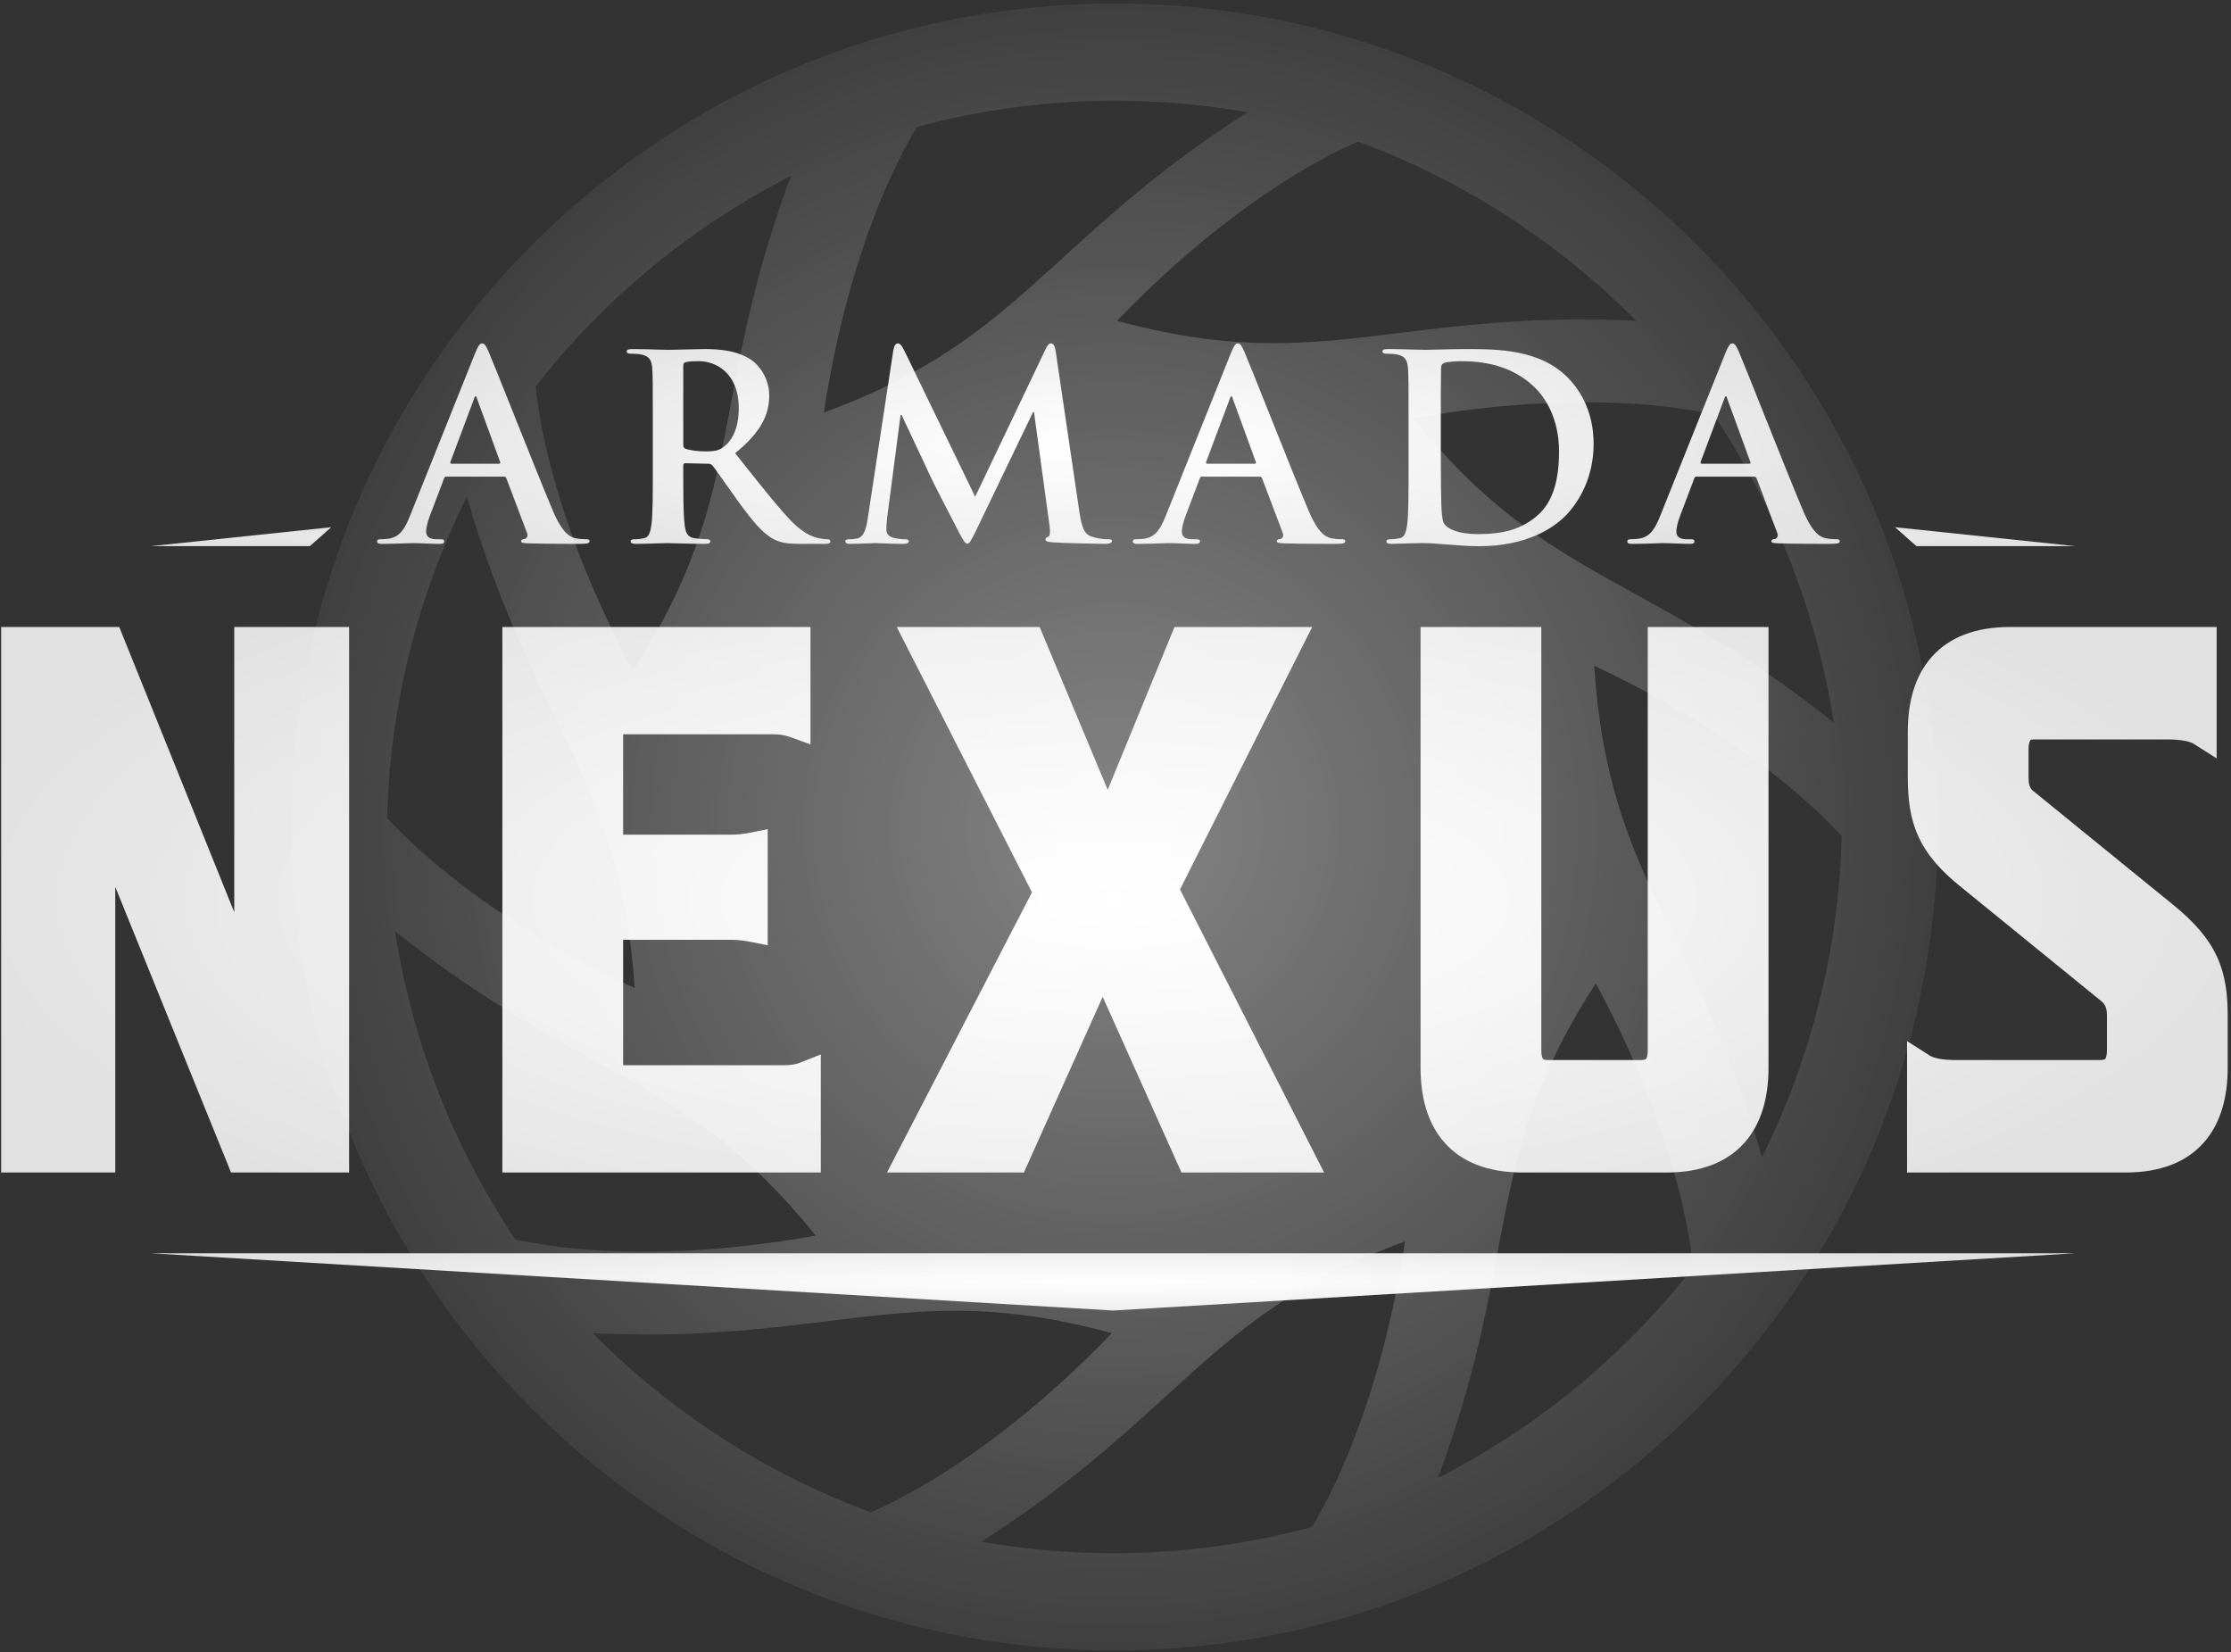 <svg width="501" height="371" viewBox="0 0 501 371" fill="none" xmlns="http://www.w3.org/2000/svg">
<rect x="0" y="0" width="501" height="371" fill="#333333" stroke="none"/>
<path fill-rule="evenodd" clip-rule="evenodd" d="M250.261 370.58C352.375 370.58 435.155 287.8 435.155 185.686C435.155 83.572 352.375 0.792 250.261 0.792C148.147 0.792 65.367 83.572 65.367 185.686C65.367 287.8 148.147 370.58 250.261 370.58ZM205.922 28.494C230.464 21.888 255.794 20.946 280.137 25.204C261.5 37.103 249.33 48.185 238.552 57.999C236.683 59.701 234.855 61.366 233.043 62.989C220.307 74.401 207.994 84.222 185.008 92.626C188.187 71.8 193.217 56.029 197.737 45.042C200.583 38.126 203.233 33.089 205.106 29.866C205.398 29.365 205.67 28.907 205.922 28.494ZM177.616 39.503C155.606 50.741 135.935 66.727 120.301 86.764C120.348 87.246 120.406 87.776 120.474 88.352C120.915 92.052 121.827 97.671 123.714 104.908C126.71 116.404 132.176 132.029 142.16 150.58C155.471 130.042 159.402 114.791 162.715 98.013C163.186 95.626 163.645 93.198 164.115 90.713L164.115 90.713L164.115 90.713C166.823 76.39 169.882 60.217 177.616 39.503ZM104.838 111.53C93.852 133.666 87.573 158.223 86.948 183.631C87.273 183.99 87.635 184.381 88.033 184.803C90.592 187.513 94.671 191.483 100.496 196.173C109.751 203.622 123.448 212.918 142.517 221.873C140.976 197.447 135.05 182.855 127.718 167.405C126.675 165.207 125.597 162.982 124.495 160.707L124.495 160.707C118.14 147.589 110.964 132.776 104.838 111.53ZM88.712 209.115C92.525 233.531 101.578 257.207 115.74 278.311C116.213 278.416 116.734 278.527 117.302 278.641C120.956 279.377 126.579 280.262 134.043 280.727C145.9 281.466 162.451 281.146 183.19 277.446C167.828 258.393 154.564 249.902 139.657 241.521C137.536 240.329 135.371 239.135 133.157 237.914C120.394 230.874 105.982 222.924 88.712 209.115ZM220.386 346.168C244.729 350.426 270.059 349.484 294.601 342.879C294.852 342.465 295.125 342.007 295.417 341.506C297.29 338.284 299.94 333.246 302.785 326.33C307.305 315.343 312.335 299.572 315.515 278.747C292.529 287.15 280.216 296.971 267.48 308.383C265.667 310.007 263.84 311.671 261.97 313.373C251.193 323.187 239.023 334.269 220.386 346.168ZM380.222 284.608C364.588 304.645 344.916 320.631 322.907 331.869C330.641 311.154 333.7 294.981 336.408 280.659L336.411 280.642L336.417 280.612C336.884 278.144 337.34 275.731 337.808 273.359C341.121 256.581 345.052 241.33 358.363 220.792C368.347 239.343 373.813 254.968 376.809 266.464C378.696 273.701 379.608 279.319 380.049 283.02C380.118 283.596 380.175 284.126 380.222 284.608ZM395.684 259.842C406.67 237.706 412.95 213.149 413.575 187.741C413.249 187.382 412.888 186.991 412.49 186.569C409.931 183.859 405.852 179.889 400.026 175.2C390.772 167.75 377.075 158.454 358.006 149.5C359.546 173.925 365.472 188.517 372.804 203.967C373.845 206.159 374.919 208.377 376.018 210.646L376.028 210.665C382.383 223.783 389.559 238.596 395.684 259.842ZM384.783 93.061C398.945 114.165 407.998 137.841 411.811 162.258C394.542 148.449 380.129 140.499 367.366 133.458L367.365 133.458L367.363 133.457L367.357 133.453C365.146 132.234 362.984 131.042 360.866 129.851C345.959 121.471 332.695 112.979 317.333 93.927C338.072 90.226 354.622 89.906 366.48 90.645C373.944 91.11 379.567 91.996 383.221 92.731C383.789 92.845 384.31 92.956 384.783 93.061ZM195.556 339.578C171.712 330.779 150.5 316.902 133.1 299.354C155.186 300.421 171.523 298.415 185.991 296.638L186.001 296.637L186.015 296.635L186.024 296.634L186.039 296.633L186.047 296.631L186.063 296.63L186.074 296.628L186.09 296.626C188.565 296.322 190.986 296.025 193.371 295.752C210.361 293.804 226.085 292.911 249.699 299.344C235.064 314.497 221.842 324.457 211.801 330.808C205.481 334.806 200.407 337.384 197.015 338.93C196.487 339.17 196 339.386 195.556 339.578ZM304.967 31.794C328.81 40.593 350.022 54.47 367.422 72.019C345.336 70.951 328.999 72.957 314.531 74.734L314.531 74.734L314.526 74.734C312.018 75.042 309.567 75.343 307.151 75.62C290.161 77.568 274.437 78.462 250.823 72.029C265.458 56.875 278.681 46.915 288.721 40.564C295.041 36.566 300.116 33.988 303.507 32.442C304.035 32.202 304.522 31.986 304.967 31.794Z" fill="url(#paint0_radial_148_2)"/>
<path d="M440.623 199.372L440.607 199.359C435.909 195.622 432.753 192.052 430.842 187.917C428.931 183.784 428.419 179.419 428.419 174.414V164.326C428.419 157.922 429.882 151.951 433.75 147.553C437.689 143.073 443.623 140.785 451.337 140.785H497.776V170.291L492.596 166.999C492.217 166.759 491.51 166.489 490.397 166.299C489.323 166.114 488.078 166.037 486.785 166.037H456.637C456.294 166.037 456.117 166.093 456.05 166.121C456.028 166.13 456.012 166.138 455.998 166.147C455.98 166.16 455.965 166.174 455.949 166.194C455.868 166.292 455.536 166.811 455.536 168.295V174.579C455.536 176.457 456.006 177.191 456.632 177.645L456.707 177.7L488.086 203.226C492.783 207.046 495.931 210.655 497.838 214.781C499.746 218.908 500.261 223.228 500.261 228.16V239.736C500.261 246.14 498.798 252.111 494.93 256.51C490.991 260.989 485.057 263.277 477.343 263.277H428.254V233.772L433.434 237.063C433.812 237.303 434.52 237.573 435.633 237.764C436.707 237.948 437.952 238.025 439.244 238.025H471.546C472.074 238.025 472.386 237.951 472.548 237.891C472.689 237.839 472.732 237.794 472.753 237.769C472.809 237.707 473.144 237.259 473.144 235.767V227.995C473.144 226.381 472.725 225.488 471.896 224.811L440.623 199.372Z" fill="url(#paint1_radial_148_2)"/>
<path d="M346.121 140.785H319.005V239.736C319.005 246.14 320.468 252.111 324.335 256.51C328.275 260.989 334.208 263.277 341.922 263.277H374.223C381.937 263.277 387.871 260.989 391.81 256.51C395.678 252.111 397.141 246.14 397.141 239.736V140.785H370.024V235.767C370.024 237.259 369.689 237.707 369.633 237.769C369.612 237.794 369.569 237.839 369.428 237.891C369.266 237.951 368.954 238.025 368.426 238.025H347.554C347.085 238.025 346.818 237.956 346.687 237.906C346.577 237.864 346.542 237.828 346.519 237.801C346.455 237.728 346.121 237.257 346.121 235.767V140.785Z" fill="url(#paint2_radial_148_2)"/>
<path d="M297.345 263.277H265.317L247.623 223.826L229.929 263.277H199.184L231.742 200.366L201.376 140.785H233.469L248.753 177.346L263.747 140.785H294.669L264.983 199.708L297.345 263.277Z" fill="url(#paint3_radial_148_2)"/>
<path d="M176.151 239.183H139.931V211.019H164.224C165.477 211.019 166.912 211.159 168.367 211.45L172.398 212.255V186.185L168.367 186.99C166.912 187.28 165.477 187.42 164.224 187.42H139.931V164.879H173.666C174.889 164.879 176.132 165.013 177.483 165.504L182.006 167.146V140.785H112.815V263.277H184.325V236.75L179.702 238.596C178.588 239.041 177.401 239.183 176.151 239.183Z" fill="url(#paint4_radial_148_2)"/>
<path d="M25.886 263.277H0.261V140.785H26.78L52.606 204.835V140.785H78.397V263.277H51.882L25.886 199.143V263.277Z" fill="url(#paint5_radial_148_2)"/>
<path d="M74.389 118.379L33.871 122.636L69.566 122.636L74.389 118.379Z" fill="url(#paint6_radial_148_2)"/>
<path d="M466.064 122.636L425.546 118.379L430.37 122.636L466.064 122.636Z" fill="url(#paint7_radial_148_2)"/>
<path fill-rule="evenodd" clip-rule="evenodd" d="M100.214 107.022H113.14C113.43 107.022 113.604 107.138 113.72 107.427L118.357 119.695C118.647 120.389 118.241 120.91 117.835 121.026C117.256 121.084 117.024 121.2 117.024 121.547C117.024 121.918 117.61 121.949 118.512 121.996L118.514 121.996C118.594 122.001 118.677 122.005 118.763 122.01C123.4 122.125 127.631 122.125 129.718 122.125H129.718C131.863 122.125 132.385 122.01 132.385 121.547C132.385 121.142 132.095 121.084 131.631 121.084C130.935 121.084 130.066 121.026 129.197 120.852C127.979 120.563 126.298 119.753 124.096 114.545C122.013 109.607 118.176 100 114.965 91.96L114.962 91.951L114.962 91.951L114.955 91.932L114.953 91.927L114.952 91.925C112.449 85.659 110.329 80.351 109.72 78.957C109.141 77.626 108.793 77.106 108.271 77.106C107.692 77.106 107.344 77.742 106.648 79.42L92.099 115.76C90.94 118.653 89.839 120.621 87.172 120.968C86.709 121.026 85.897 121.084 85.375 121.084C84.912 121.084 84.68 121.2 84.68 121.547C84.68 122.01 85.028 122.125 85.781 122.125C87.845 122.125 89.991 122.044 91.343 121.993L91.344 121.993L91.344 121.993L91.346 121.993C91.967 121.969 92.42 121.952 92.621 121.952C93.512 121.952 94.575 121.995 95.645 122.038C96.733 122.081 97.83 122.125 98.765 122.125C99.403 122.125 99.751 122.01 99.751 121.547C99.751 121.2 99.577 121.084 98.881 121.084H98.012C96.215 121.084 95.693 120.332 95.693 119.29C95.693 118.596 95.983 117.207 96.562 115.76L99.692 107.485C99.808 107.138 99.924 107.022 100.214 107.022ZM112.039 104.129H101.374C101.142 104.129 101.084 103.956 101.142 103.724L106.474 89.489C106.532 89.257 106.648 88.968 106.822 88.968C106.984 88.968 107.045 89.218 107.1 89.439C107.104 89.456 107.108 89.473 107.112 89.489L112.329 103.782C112.387 103.956 112.329 104.129 112.039 104.129Z" fill="url(#paint8_radial_148_2)"/>
<path fill-rule="evenodd" clip-rule="evenodd" d="M146.597 95.16V105.344C146.597 110.668 146.597 115.239 146.307 117.67C146.076 119.348 145.786 120.621 144.626 120.852C144.105 120.968 143.409 121.084 142.54 121.084C141.844 121.084 141.612 121.257 141.612 121.547C141.612 121.952 142.018 122.125 142.772 122.125C144.144 122.125 145.984 122.065 147.485 122.015C148.52 121.981 149.394 121.952 149.843 121.952C150.136 121.952 150.818 121.972 151.722 121.998L151.722 121.998C153.499 122.049 156.135 122.125 158.364 122.125C159.118 122.125 159.523 121.952 159.523 121.547C159.523 121.257 159.291 121.084 158.828 121.084C158.132 121.084 156.857 120.968 155.987 120.852C154.249 120.621 153.901 119.348 153.727 117.67C153.437 115.239 153.437 110.668 153.437 105.286V104.476C153.437 104.129 153.611 104.013 153.901 104.013L158.944 104.129C159.349 104.129 159.697 104.187 159.987 104.534C160.421 105.034 161.489 106.55 162.759 108.354L162.76 108.355L162.76 108.355L162.761 108.357L162.762 108.358C163.698 109.687 164.743 111.171 165.726 112.52C168.972 116.975 171.174 119.695 173.667 121.026C175.174 121.836 176.623 122.125 179.869 122.125H185.376C186.071 122.125 186.477 122.01 186.477 121.547C186.477 121.257 186.245 121.084 185.781 121.084C185.318 121.084 184.796 121.026 184.158 120.91L184.095 120.898C183.177 120.716 180.836 120.253 177.666 116.975C174.706 113.87 171.312 109.595 167.108 104.299C166.455 103.476 165.782 102.628 165.088 101.757C170.942 97.012 172.739 93.077 172.739 88.795C172.739 84.918 170.421 81.966 168.798 80.867C165.668 78.726 161.784 78.379 158.132 78.379C157.254 78.379 155.754 78.42 154.22 78.462C152.613 78.507 150.967 78.552 149.959 78.552C149.489 78.552 148.655 78.526 147.632 78.495C146.007 78.444 143.903 78.379 142.018 78.379C141.149 78.379 140.743 78.494 140.743 78.899C140.743 79.305 141.091 79.42 141.728 79.42C142.54 79.42 143.525 79.478 143.989 79.594C145.902 79.999 146.365 80.925 146.481 82.892C146.597 84.744 146.597 86.364 146.597 95.16ZM153.437 99.731V82.14C153.437 81.677 153.553 81.446 153.959 81.33C154.538 81.156 155.582 81.098 157.031 81.098C160.451 81.098 165.899 83.471 165.899 91.688C165.899 96.433 164.218 99.095 162.48 100.368C161.436 101.12 160.683 101.352 158.364 101.352C156.915 101.352 155.176 101.178 153.959 100.773C153.553 100.599 153.437 100.368 153.437 99.731Z" fill="url(#paint9_radial_148_2)"/>
<path d="M194.875 116.339L200.613 78.61C200.787 77.626 201.135 77.106 201.599 77.106C202.063 77.106 202.41 77.395 203.164 78.899L218.988 111.536L234.755 78.494C235.218 77.569 235.508 77.106 236.03 77.106C236.551 77.106 236.899 77.684 237.073 78.899L242.348 114.661C242.87 118.306 243.449 119.984 245.188 120.505C246.869 121.026 248.028 121.084 248.782 121.084C249.304 121.084 249.709 121.142 249.709 121.489C249.709 121.952 249.014 122.125 248.202 122.125C246.753 122.125 238.754 121.952 236.436 121.778C235.102 121.663 234.755 121.489 234.755 121.142C234.755 120.852 234.986 120.679 235.392 120.505C235.74 120.389 235.914 119.637 235.682 118.017L232.204 92.556H231.972L219.336 118.827C218.003 121.547 217.713 122.068 217.191 122.068C216.704 122.068 216.166 121.058 215.342 119.511L215.3 119.432C215.255 119.348 215.209 119.262 215.163 119.174C213.771 116.512 209.192 107.659 208.497 106.039C208.178 105.298 206.761 102.297 205.243 99.084L205.24 99.077C204.27 97.023 203.259 94.884 202.468 93.192H202.236L199.222 116.223C199.106 117.265 199.048 118.017 199.048 118.943C199.048 120.042 199.802 120.563 200.787 120.795C201.831 121.026 202.642 121.084 203.222 121.084C203.686 121.084 204.091 121.2 204.091 121.489C204.091 122.01 203.57 122.125 202.7 122.125C201.229 122.125 199.694 122.062 198.48 122.012C197.685 121.979 197.027 121.952 196.614 121.952C196.135 121.952 195.337 121.985 194.436 122.022C193.266 122.07 191.923 122.125 190.875 122.125C190.296 122.125 189.832 122.01 189.832 121.489C189.832 121.2 190.18 121.084 190.759 121.084C191.223 121.084 191.629 121.084 192.498 120.91C194.121 120.563 194.585 118.306 194.875 116.339Z" fill="url(#paint10_radial_148_2)"/>
<path fill-rule="evenodd" clip-rule="evenodd" d="M269.924 107.022H282.85C283.14 107.022 283.314 107.138 283.429 107.427L288.067 119.695C288.356 120.389 287.951 120.91 287.545 121.026C286.965 121.084 286.733 121.2 286.733 121.547C286.733 121.918 287.319 121.949 288.222 121.996L288.223 121.996C288.304 122.001 288.387 122.005 288.472 122.01C293.109 122.125 297.34 122.125 299.427 122.125H299.428C301.572 122.125 302.094 122.01 302.094 121.547C302.094 121.142 301.804 121.084 301.341 121.084C300.645 121.084 299.775 121.026 298.906 120.852C297.689 120.563 296.008 119.753 293.805 114.545C291.722 109.605 287.883 99.993 284.671 91.951L284.67 91.946C282.164 85.671 280.04 80.352 279.43 78.957C278.85 77.626 278.502 77.106 277.981 77.106C277.401 77.106 277.053 77.742 276.358 79.42L261.809 115.76C260.649 118.653 259.548 120.621 256.882 120.968C256.418 121.026 255.606 121.084 255.085 121.084C254.621 121.084 254.389 121.2 254.389 121.547C254.389 122.01 254.737 122.125 255.491 122.125C257.555 122.125 259.701 122.044 261.054 121.993C261.675 121.969 262.129 121.952 262.33 121.952C263.222 121.952 264.284 121.995 265.355 122.038C266.443 122.081 267.54 122.125 268.475 122.125C269.112 122.125 269.46 122.01 269.46 121.547C269.46 121.2 269.286 121.084 268.59 121.084H267.721C265.924 121.084 265.402 120.332 265.402 119.29C265.402 118.596 265.692 117.207 266.272 115.76L269.402 107.485C269.518 107.138 269.634 107.022 269.924 107.022ZM281.748 104.129H271.083C270.851 104.129 270.793 103.956 270.851 103.724L276.184 89.489C276.242 89.257 276.358 88.968 276.532 88.968C276.693 88.968 276.755 89.218 276.809 89.439C276.813 89.456 276.817 89.473 276.822 89.489L282.038 103.782C282.096 103.956 282.038 104.129 281.748 104.129Z" fill="url(#paint11_radial_148_2)"/>
<path fill-rule="evenodd" clip-rule="evenodd" d="M316.307 105.344V95.16C316.307 86.364 316.307 84.744 316.191 82.892C316.075 80.925 315.611 79.999 313.698 79.594C313.235 79.478 312.249 79.42 311.438 79.42C310.8 79.42 310.452 79.305 310.452 78.899C310.452 78.494 310.858 78.379 311.728 78.379C313.507 78.379 315.48 78.437 317.141 78.486C318.349 78.522 319.391 78.552 320.074 78.552C320.826 78.552 321.902 78.522 323.154 78.487C324.895 78.437 326.978 78.379 329.001 78.379C336.247 78.379 345.927 78.379 352.245 84.975C355.143 87.984 357.867 92.787 357.867 99.673C357.867 106.965 354.795 112.52 351.549 115.818C348.883 118.538 342.854 122.646 332.131 122.646C330.044 122.646 327.668 122.473 325.465 122.299L324.825 122.248C322.872 122.093 321.092 121.952 319.785 121.952C319.147 121.952 317.872 121.952 316.481 122.01C315.791 122.01 315.054 122.041 314.344 122.071C313.681 122.098 313.04 122.125 312.481 122.125C311.727 122.125 311.322 121.952 311.322 121.547C311.322 121.257 311.554 121.084 312.249 121.084C313.119 121.084 313.814 120.968 314.336 120.852C315.495 120.621 315.785 119.348 316.017 117.67C316.307 115.239 316.307 110.668 316.307 105.344ZM323.552 94.234V101.525C323.552 107.659 323.61 112.115 323.668 113.214C323.726 114.661 323.842 116.975 324.306 117.612C325.059 118.711 327.32 119.927 331.899 119.927C337.812 119.927 341.753 118.769 345.231 115.76C348.941 112.578 350.1 107.312 350.1 101.352C350.1 94.002 347.028 89.257 344.536 86.885C339.203 81.793 332.595 81.098 328.074 81.098C326.914 81.098 324.77 81.272 324.306 81.503C323.784 81.735 323.61 82.024 323.61 82.661C323.552 84.628 323.552 89.663 323.552 94.234Z" fill="url(#paint12_radial_148_2)"/>
<path fill-rule="evenodd" clip-rule="evenodd" d="M380.969 107.022H393.895C394.185 107.022 394.359 107.138 394.475 107.427L399.112 119.695C399.402 120.389 398.996 120.91 398.59 121.026C398.01 121.084 397.779 121.2 397.779 121.547C397.779 121.918 398.364 121.949 399.267 121.996C399.348 122.001 399.432 122.005 399.518 122.01C404.154 122.125 408.385 122.125 410.472 122.125H410.473C412.618 122.125 413.139 122.01 413.139 121.547C413.139 121.142 412.849 121.084 412.386 121.084C411.69 121.084 410.821 121.026 409.951 120.852C408.734 120.563 407.053 119.753 404.85 114.545C402.767 109.605 398.929 99.994 395.717 91.952L395.715 91.947L395.714 91.945L395.712 91.939L395.711 91.938C393.207 85.666 391.084 80.352 390.475 78.957C389.895 77.626 389.548 77.106 389.026 77.106C388.446 77.106 388.098 77.742 387.403 79.42L372.854 115.76C371.695 118.653 370.593 120.621 367.927 120.968C367.463 121.026 366.652 121.084 366.13 121.084C365.666 121.084 365.434 121.2 365.434 121.547C365.434 122.01 365.782 122.125 366.536 122.125C368.6 122.125 370.746 122.044 372.099 121.993C372.721 121.969 373.175 121.952 373.376 121.952C374.267 121.952 375.329 121.995 376.4 122.038C377.488 122.081 378.585 122.125 379.52 122.125C380.157 122.125 380.505 122.01 380.505 121.547C380.505 121.2 380.331 121.084 379.636 121.084H378.766C376.969 121.084 376.448 120.332 376.448 119.29C376.448 118.596 376.738 117.207 377.317 115.76L380.447 107.485C380.563 107.138 380.679 107.022 380.969 107.022ZM392.794 104.129H382.128C381.896 104.129 381.838 103.956 381.896 103.724L387.229 89.489C387.287 89.257 387.403 88.968 387.577 88.968C387.738 88.968 387.8 89.218 387.854 89.439L387.867 89.489L393.083 103.782C393.141 103.956 393.083 104.129 392.794 104.129Z" fill="url(#paint13_radial_148_2)"/>
<path d="M466.063 281.41L249.966 294.267L33.869 281.41H466.063Z" fill="url(#paint14_radial_148_2)"/>
<defs>
<radialGradient id="paint0_radial_148_2" cx="0" cy="0" r="1" gradientUnits="userSpaceOnUse" gradientTransform="translate(250.261 185.686) rotate(90) scale(218.344)">
<stop stop-color="white" stop-opacity="0.4"/>
<stop offset="1" stop-color="white" stop-opacity="0"/>
</radialGradient>
<radialGradient id="paint1_radial_148_2" cx="0" cy="0" r="1" gradientUnits="userSpaceOnUse" gradientTransform="translate(250.261 202.031) rotate(90) scale(92.283 270.755)">
<stop stop-color="white"/>
<stop offset="1" stop-color="white" stop-opacity="0.85"/>
</radialGradient>
<radialGradient id="paint2_radial_148_2" cx="0" cy="0" r="1" gradientUnits="userSpaceOnUse" gradientTransform="translate(250.261 202.031) rotate(90) scale(92.283 270.755)">
<stop stop-color="white"/>
<stop offset="1" stop-color="white" stop-opacity="0.85"/>
</radialGradient>
<radialGradient id="paint3_radial_148_2" cx="0" cy="0" r="1" gradientUnits="userSpaceOnUse" gradientTransform="translate(250.261 202.031) rotate(90) scale(92.283 270.755)">
<stop stop-color="white"/>
<stop offset="1" stop-color="white" stop-opacity="0.85"/>
</radialGradient>
<radialGradient id="paint4_radial_148_2" cx="0" cy="0" r="1" gradientUnits="userSpaceOnUse" gradientTransform="translate(250.261 202.031) rotate(90) scale(92.283 270.755)">
<stop stop-color="white"/>
<stop offset="1" stop-color="white" stop-opacity="0.85"/>
</radialGradient>
<radialGradient id="paint5_radial_148_2" cx="0" cy="0" r="1" gradientUnits="userSpaceOnUse" gradientTransform="translate(250.261 202.031) rotate(90) scale(92.283 270.755)">
<stop stop-color="white"/>
<stop offset="1" stop-color="white" stop-opacity="0.85"/>
</radialGradient>
<radialGradient id="paint6_radial_148_2" cx="0" cy="0" r="1" gradientUnits="userSpaceOnUse" gradientTransform="translate(249.968 120.508) rotate(90) scale(3.207 234.037)">
<stop stop-color="white"/>
<stop offset="1" stop-color="white" stop-opacity="0.85"/>
</radialGradient>
<radialGradient id="paint7_radial_148_2" cx="0" cy="0" r="1" gradientUnits="userSpaceOnUse" gradientTransform="translate(249.968 120.508) rotate(90) scale(3.207 234.037)">
<stop stop-color="white"/>
<stop offset="1" stop-color="white" stop-opacity="0.85"/>
</radialGradient>
<radialGradient id="paint8_radial_148_2" cx="0" cy="0" r="1" gradientUnits="userSpaceOnUse" gradientTransform="translate(248.909 99.876) rotate(90) scale(34.309 177.864)">
<stop stop-color="white"/>
<stop offset="1" stop-color="white" stop-opacity="0.85"/>
</radialGradient>
<radialGradient id="paint9_radial_148_2" cx="0" cy="0" r="1" gradientUnits="userSpaceOnUse" gradientTransform="translate(248.909 99.876) rotate(90) scale(34.309 177.864)">
<stop stop-color="white"/>
<stop offset="1" stop-color="white" stop-opacity="0.85"/>
</radialGradient>
<radialGradient id="paint10_radial_148_2" cx="0" cy="0" r="1" gradientUnits="userSpaceOnUse" gradientTransform="translate(248.909 99.876) rotate(90) scale(34.309 177.864)">
<stop stop-color="white"/>
<stop offset="1" stop-color="white" stop-opacity="0.85"/>
</radialGradient>
<radialGradient id="paint11_radial_148_2" cx="0" cy="0" r="1" gradientUnits="userSpaceOnUse" gradientTransform="translate(248.909 99.876) rotate(90) scale(34.309 177.864)">
<stop stop-color="white"/>
<stop offset="1" stop-color="white" stop-opacity="0.85"/>
</radialGradient>
<radialGradient id="paint12_radial_148_2" cx="0" cy="0" r="1" gradientUnits="userSpaceOnUse" gradientTransform="translate(248.909 99.876) rotate(90) scale(34.309 177.864)">
<stop stop-color="white"/>
<stop offset="1" stop-color="white" stop-opacity="0.85"/>
</radialGradient>
<radialGradient id="paint13_radial_148_2" cx="0" cy="0" r="1" gradientUnits="userSpaceOnUse" gradientTransform="translate(248.909 99.876) rotate(90) scale(34.309 177.864)">
<stop stop-color="white"/>
<stop offset="1" stop-color="white" stop-opacity="0.85"/>
</radialGradient>
<radialGradient id="paint14_radial_148_2" cx="0" cy="0" r="1" gradientUnits="userSpaceOnUse" gradientTransform="translate(249.966 287.838) rotate(90) scale(9.686 234.037)">
<stop stop-color="white"/>
<stop offset="1" stop-color="white" stop-opacity="0.85"/>
</radialGradient>
</defs>
</svg>
